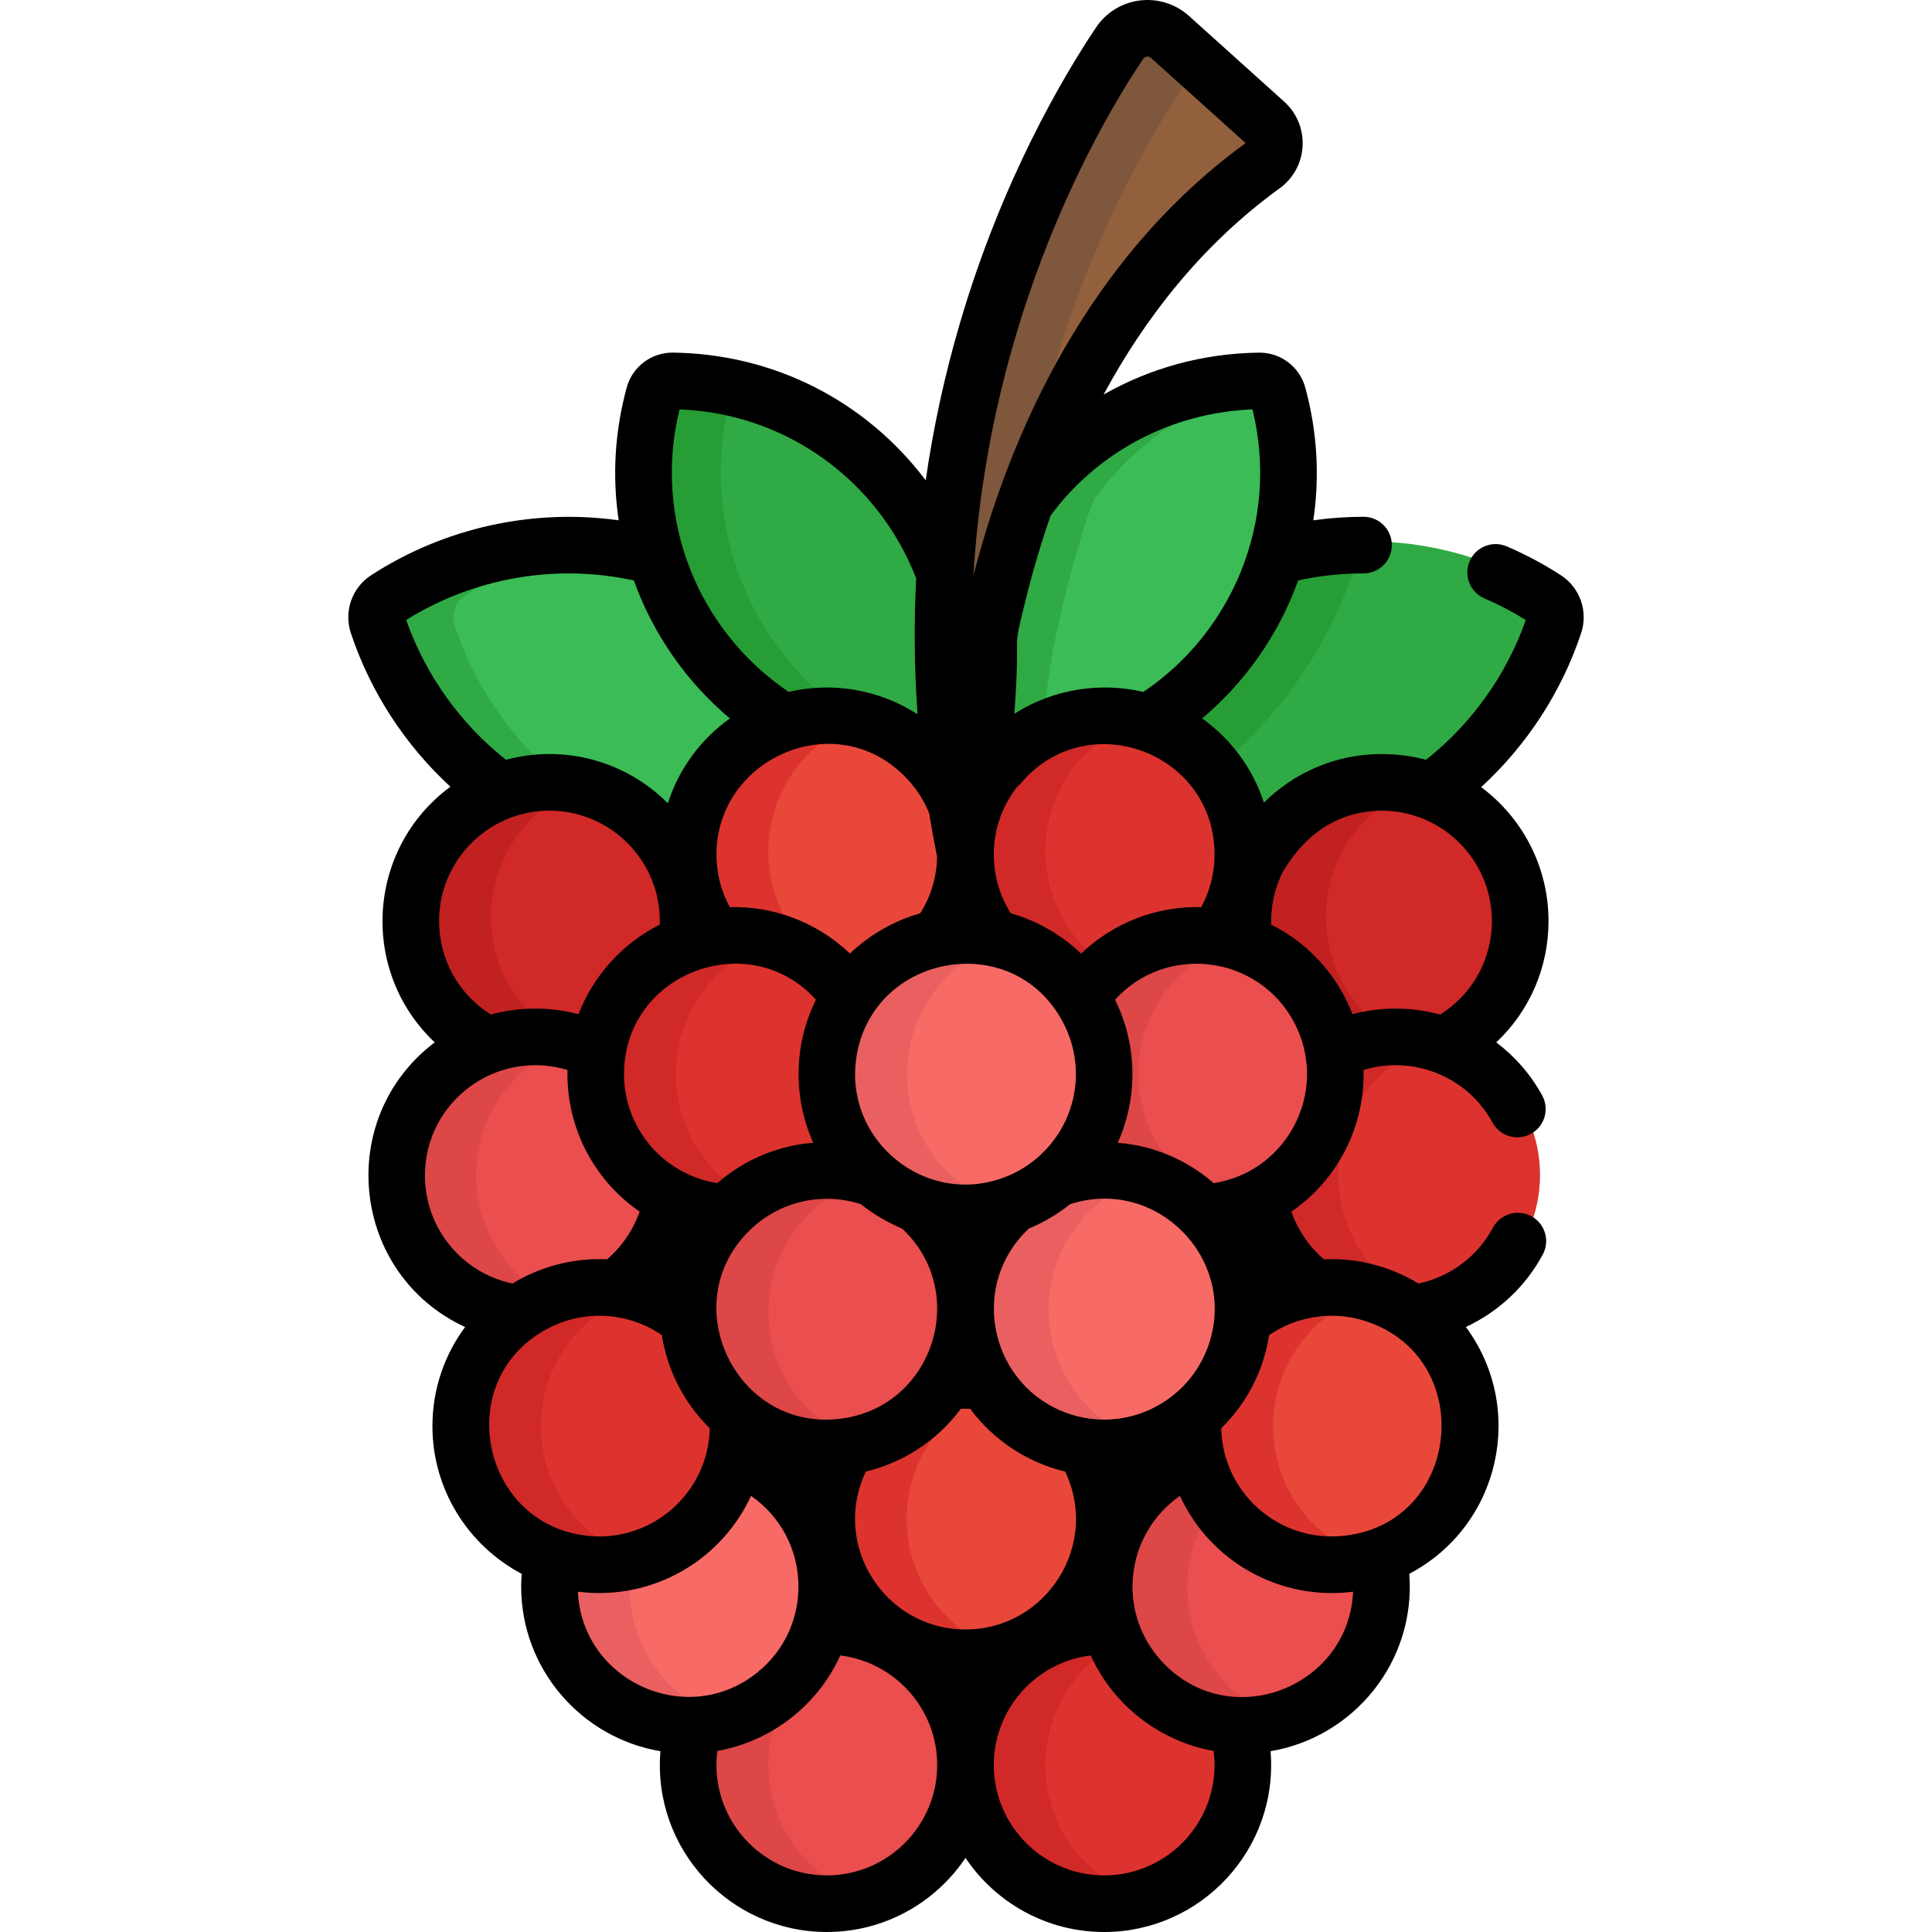<?xml version="1.0" encoding="iso-8859-1"?>
<!-- Generator: Adobe Illustrator 19.0.0, SVG Export Plug-In . SVG Version: 6.00 Build 0)  -->
<svg version="1.1" id="Capa_1" xmlns="http://www.w3.org/2000/svg" xmlns:xlink="http://www.w3.org/1999/xlink" x="0px" y="0px"
	 viewBox="0 0 512.001 512.001" style="enable-background:new 0 0 512.001 512.001;" xml:space="preserve">
<path style="fill:#C12121;" d="M331.378,300.264c-1.623,0-3.217,0.116-4.784,0.32c1.927-3.996,3.142-8.397,3.506-13.039
	c2.844,0.705,5.815,1.086,8.878,1.086c20.297,0,36.751-16.454,36.751-36.751c0-20.297-16.454-36.751-36.751-36.751
	c-19.317,0-35.142,14.907-36.626,33.843c-4.814-1.194-9.806-1.413-14.795-0.605c15.803-24.327-1.671-56.738-30.834-56.738
	c-28.982,0-46.462,32.025-31.078,56.358c-5.179,0.359-10.062,1.789-14.43,4.073c0.084-20.535-16.523-36.93-36.747-36.93
	c-20.297,0-36.751,16.454-36.751,36.751s16.454,36.751,36.751,36.751c6.137,0,11.92-1.512,17.006-4.173
	c0,0.06-0.005,0.119-0.005,0.179c0,6.606,1.752,12.801,4.804,18.158c-4.153-1.628-8.671-2.531-13.402-2.531
	c-20.297,0-36.751,16.454-36.751,36.751c0,20.282,16.429,36.725,36.705,36.75c-20.258,25.563-2.11,63.619,30.778,63.619
	c1.622,0,3.217-0.11,4.787-0.301c3.921,17.546,19.576,30.665,38.305,30.665c18.767,0,34.448-13.171,38.329-30.772
	c1.837,0.264,3.713,0.407,5.622,0.407c21.683,0,39.26-17.577,39.26-39.26c0-9.206-3.176-17.664-8.482-24.358
	c20.276-0.025,36.704-16.469,36.704-36.75C368.129,316.719,351.675,300.264,331.378,300.264z"/>
<circle style="fill:#EA4E4E;" cx="220.374" cy="467.749" r="36.751"/>
<path style="fill:#DD4747;" d="M203.622,467.749c0-16.829,11.316-31.006,26.751-35.362c-3.181-0.898-6.532-1.389-10.001-1.389
	c-20.297,0-36.751,16.454-36.751,36.751s16.454,36.751,36.751,36.751c3.468,0,6.819-0.491,10.001-1.389
	C214.938,498.755,203.622,484.578,203.622,467.749z"/>
<circle style="fill:#F76A66;" cx="183.622" cy="420.646" r="36.751"/>
<path style="fill:#EA6060;" d="M166.871,420.644c0-16.829,11.316-31.006,26.751-35.362c-3.181-0.898-6.532-1.389-10.001-1.389
	c-20.297,0-36.751,16.454-36.751,36.751c0,20.297,16.454,36.751,36.751,36.751c3.468,0,6.819-0.491,10.001-1.389
	C178.186,451.65,166.871,437.473,166.871,420.644z"/>
<circle style="fill:#C12121;" cx="228.214" cy="284.638" r="36.751"/>
<path style="fill:#3BBC56;" d="M175.882,146.715c-25.607-6.943-51.694-2.44-72.724,11.169c-2.594,1.678-3.726,4.898-2.753,7.83
	c5.782,17.42,17.1,33.442,33.388,45.081c4.125-1.552,8.192-2.47,13.077-2.47c12.84,0,24.76,6.951,31.109,18.14l0.263,0.463
	l0.531,0.041c1.622,0.124,3.248,0.205,4.833,0.239l1.016,0.022l0.006-1.016c0.098-15.447,10.031-29.023,24.718-33.781l2.073-0.671
	C192.624,180.312,181.439,165.256,175.882,146.715z"/>
<g>
	<path style="fill:#30AA44;" d="M120.465,165.715c-0.973-2.932,0.159-6.152,2.753-7.83c11.653-7.541,24.86-12.281,38.676-13.831
		c-20.942-2.337-41.533,2.697-58.737,13.831c-2.594,1.678-3.726,4.898-2.753,7.83c5.782,17.42,17.1,33.441,33.388,45.081
		c4.125-1.552,8.192-2.47,13.077-2.47c1.345,0,2.676,0.093,3.995,0.243C136.176,197.154,125.886,182.049,120.465,165.715z"/>
	<path style="fill:#30AA44;" d="M252.648,152.236l0.012-0.205l-0.07-0.193c-10.769-29.764-38.928-51.46-73.049-51.894
		c-2.767-0.059-5.197,1.801-5.925,4.465c-9.264,33.925,4.716,69.546,35.294,88.167c3.698-1.2,7.279-1.882,11.464-1.882
		c10.398,0,19.727,4.11,27.714,13.148c2.647,0.034,4.517-0.882,5.927-3.302C252.185,184.331,251.728,168.265,252.648,152.236z"/>
</g>
<path style="fill:#269E35;" d="M193.845,104.41c0.283-1.038,0.831-1.948,1.551-2.676c-5.103-1.102-10.403-1.72-15.857-1.789
	c-2.767-0.059-5.197,1.801-5.925,4.465c-9.264,33.925,4.716,69.546,35.294,88.167c3.698-1.2,7.279-1.882,11.464-1.882
	c2.328,0,4.598,0.218,6.816,0.639C197.978,172.404,184.782,137.6,193.845,104.41z"/>
<path style="fill:#30AA44;" d="M411.357,157.885c-21.375-13.833-47.688-17.956-72.188-11.315l-0.537,0.146l-0.16,0.533
	c-2.605,8.689-6.712,16.792-12.208,24.083c-7.155,9.496-14.571,15.194-23.17,20.431l2.073,0.671
	c14.688,4.758,24.621,18.334,24.719,33.781l0.006,1.016l1.016-0.022c2.309-0.05,4.026-0.178,5.364-0.28
	c8.903-15.687,27.024-22.691,44.449-16.133c16.256-11.617,27.593-27.622,33.388-45.081
	C415.083,162.783,413.951,159.563,411.357,157.885z"/>
<path style="fill:#269E35;" d="M321.878,203.875c8.957-7.24,16.969-15.517,24.498-27.181c6.654-10.309,11.586-21.462,14.707-33.21
	c-7.347,0.118-14.709,1.132-21.914,3.085l-0.537,0.146l-0.16,0.533c-2.605,8.689-6.712,16.792-12.208,24.083
	c-7.155,9.496-14.571,15.193-23.17,20.431l2.073,0.671C311.902,194.616,317.633,198.655,321.878,203.875z"/>
<path style="fill:#3BBC56;" d="M340.899,104.41L340.899,104.41c-0.721-2.639-3.118-4.465-5.847-4.465c-0.026,0-0.052,0-0.078,0
	c-25.907,0.329-48.866,13.091-62.602,32.286c-0.902,1.258-6.345,17.765-10.035,35.526l-0.021,0.205
	c-0.771,2.515-3.969,21.391-3.969,32.864l0,0c1.109,1.902,5.684,3.179,8.128,2.979c9.629-11.494,24.485-15.98,39.13-11.23
	c8.681-5.286,16.023-11.768,22.257-20.041C342.622,152.949,347.374,128.117,340.899,104.41z"/>
<g>
	<path style="fill:#30AA44;" d="M279.965,167.962l0.021-0.205c3.689-17.761,9.133-34.268,10.035-35.526
		c11.248-15.719,28.682-27.118,48.853-30.914c-1.055-0.86-2.388-1.373-3.821-1.373c-0.026,0-0.052,0-0.078,0
		c-25.907,0.329-48.866,13.091-62.602,32.286c-0.902,1.259-6.345,17.765-10.035,35.526l-0.021,0.205
		c-0.771,2.515-3.969,21.391-3.969,32.864c1.109,1.902,5.684,3.179,8.128,2.979c2.825-3.373,6.11-6.123,9.699-8.232
		C276.854,184.334,279.304,170.122,279.965,167.962z"/>
	<path style="fill:#30AA44;" d="M302.938,191.816c0.889,0.221,1.778,0.472,2.667,0.76c0.896-0.546,1.77-1.113,2.638-1.685
		C306.443,191.065,304.673,191.374,302.938,191.816z"/>
</g>
<path style="fill:#93603E;" d="M257.123,226.445c0,0-3.429-123.008,78.852-182.619c3.757-2.722,4.027-8.225,0.579-11.33
	L311.333,9.799c-4.034-3.631-10.352-2.866-13.374,1.642C280.964,36.795,234.883,118.053,257.123,226.445z"/>
<path style="fill:#7F573C;" d="M269.61,143.272c7.688-60.38,32.889-103.834,44.506-121.163c1.565-2.334,4.013-3.655,6.57-3.892
	l-9.354-8.418c-4.034-3.631-10.352-2.866-13.374,1.642c-16.996,25.354-63.077,106.612-40.836,215.004
	C257.123,226.445,256.049,187.763,269.61,143.272z"/>
<circle style="fill:#D12828;" cx="368.133" cy="242.965" r="36.751"/>
<path style="fill:#C12121;" d="M351.379,242.968c0-16.829,11.316-31.006,26.751-35.362c-3.181-0.898-6.532-1.389-10.001-1.389
	c-20.297,0-36.751,16.454-36.751,36.751s16.454,36.751,36.751,36.751c3.468,0,6.819-0.491,10.001-1.389
	C362.695,273.974,351.379,259.797,351.379,242.968z"/>
<circle style="fill:#D12828;" cx="146.87" cy="242.965" r="36.751"/>
<path style="fill:#C12121;" d="M130.119,242.968c0-16.829,11.316-31.006,26.751-35.362c-3.181-0.898-6.532-1.389-10.001-1.389
	c-20.297,0-36.751,16.454-36.751,36.751s16.454,36.751,36.751,36.751c3.468,0,6.819-0.491,10.001-1.389
	C141.435,273.974,130.119,259.797,130.119,242.968z"/>
<circle style="fill:#DD332F;" cx="371.373" cy="311.399" r="36.751"/>
<path style="fill:#D12828;" d="M354.618,311.397c0-16.829,11.316-31.006,26.751-35.362c-3.181-0.898-6.532-1.389-10.001-1.389
	c-20.297,0-36.751,16.454-36.751,36.751s16.454,36.751,36.751,36.751c3.468,0,6.819-0.491,10.001-1.389
	C365.934,342.403,354.618,328.227,354.618,311.397z"/>
<circle style="fill:#EA4E4E;" cx="142.879" cy="311.399" r="36.751"/>
<path style="fill:#DD4747;" d="M126.13,311.397c0-16.829,11.316-31.006,26.751-35.362c-3.181-0.898-6.532-1.389-10.001-1.389
	c-20.297,0-36.751,16.454-36.751,36.751s16.454,36.751,36.751,36.751c3.468,0,6.819-0.491,10.001-1.389
	C137.446,342.403,126.13,328.227,126.13,311.397z"/>
<circle style="fill:#DD332F;" cx="293.808" cy="467.749" r="36.751"/>
<path style="fill:#D12828;" d="M277.054,467.749c0-16.829,11.316-31.006,26.751-35.362c-3.181-0.898-6.532-1.389-10.001-1.389
	c-20.297,0-36.751,16.454-36.751,36.751s16.454,36.751,36.751,36.751c3.468,0,6.819-0.491,10.001-1.389
	C288.37,498.755,277.054,484.578,277.054,467.749z"/>
<circle style="fill:#EA473B;" cx="257.056" cy="402.575" r="36.751"/>
<path style="fill:#DD332F;" d="M240.303,402.574c0-16.829,11.316-31.006,26.751-35.362c-3.181-0.898-6.532-1.389-10.001-1.389
	c-20.297,0-36.751,16.454-36.751,36.751s16.454,36.751,36.751,36.751c3.468,0,6.819-0.491,10.001-1.389
	C251.619,433.58,240.303,419.403,240.303,402.574z"/>
<circle style="fill:#EA4E4E;" cx="331.381" cy="420.646" r="36.751"/>
<path style="fill:#DD4747;" d="M314.628,420.644c0-16.829,11.316-31.006,26.751-35.362c-3.181-0.898-6.532-1.389-10.001-1.389
	c-20.297,0-36.751,16.454-36.751,36.751c0,20.297,16.454,36.751,36.751,36.751c3.468,0,6.819-0.491,10.001-1.389
	C325.943,451.65,314.628,437.473,314.628,420.644z"/>
<circle style="fill:#DD332F;" cx="160.11" cy="377.933" r="36.751"/>
<path style="fill:#D12828;" d="M143.355,377.93c0-16.829,11.316-31.006,26.751-35.362c-3.181-0.898-6.532-1.389-10.001-1.389
	c-20.297,0-36.751,16.454-36.751,36.751s16.454,36.751,36.751,36.751c3.468,0,6.819-0.491,10.001-1.389
	C154.671,408.936,143.355,394.759,143.355,377.93z"/>
<circle style="fill:#EA473B;" cx="354.142" cy="377.933" r="36.751"/>
<g>
	<path style="fill:#DD332F;" d="M337.391,377.93c0-16.829,11.316-31.006,26.751-35.362c-3.181-0.898-6.532-1.389-10.001-1.389
		c-20.297,0-36.751,16.454-36.751,36.751s16.454,36.751,36.751,36.751c3.468,0,6.819-0.491,10.001-1.389
		C348.707,408.936,337.391,394.759,337.391,377.93z"/>
	<circle style="fill:#DD332F;" cx="293.808" cy="225.634" r="36.751"/>
</g>
<path style="fill:#D12828;" d="M277.054,225.63c0-16.829,11.316-31.006,26.751-35.362c-3.181-0.898-6.532-1.389-10.001-1.389
	c-20.297,0-36.751,16.454-36.751,36.751s16.454,36.751,36.751,36.751c3.468,0,6.819-0.491,10.001-1.389
	C288.37,256.635,277.054,242.459,277.054,225.63z"/>
<circle style="fill:#EA473B;" cx="220.374" cy="225.634" r="36.751"/>
<g>
	<path style="fill:#DD332F;" d="M203.622,225.629c0-16.829,11.316-31.006,26.751-35.362c-3.181-0.898-6.532-1.389-10.001-1.389
		c-20.297,0-36.751,16.454-36.751,36.751c0,20.297,16.454,36.751,36.751,36.751c3.468,0,6.819-0.491,10.001-1.389
		C214.938,256.635,203.622,242.459,203.622,225.629z"/>
	<circle style="fill:#DD332F;" cx="195.882" cy="284.638" r="36.751"/>
</g>
<path style="fill:#D12828;" d="M179.131,284.637c0-16.829,11.316-31.006,26.751-35.362c-3.181-0.898-6.532-1.389-10.001-1.389
	c-20.297,0-36.751,16.454-36.751,36.751c0,20.297,16.454,36.751,36.751,36.751c3.468,0,6.819-0.491,10.001-1.389
	C190.447,315.642,179.131,301.467,179.131,284.637z"/>
<circle style="fill:#EA4E4E;" cx="318.38" cy="284.638" r="36.751"/>
<path style="fill:#DD4747;" d="M301.631,284.638c0-16.829,11.316-31.006,26.751-35.362c-3.181-0.898-6.532-1.389-10.001-1.389
	c-20.297,0-36.751,16.454-36.751,36.751c0,20.297,16.454,36.751,36.751,36.751c3.468,0,6.819-0.491,10.001-1.389
	C312.947,315.642,301.631,301.467,301.631,284.638z"/>
<circle style="fill:#EA4E4E;" cx="220.374" cy="347.691" r="36.751"/>
<path style="fill:#DD4747;" d="M203.622,347.689c0-16.829,11.316-31.006,26.751-35.362c-3.181-0.898-6.532-1.389-10.001-1.389
	c-20.297,0-36.751,16.454-36.751,36.751s16.454,36.751,36.751,36.751c3.468,0,6.819-0.491,10.001-1.389
	C214.938,378.695,203.622,364.518,203.622,347.689z"/>
<circle style="fill:#F76A66;" cx="257.126" cy="284.638" r="36.751"/>
<path style="fill:#EA6060;" d="M240.373,284.637c0-16.829,11.316-31.006,26.751-35.362c-3.181-0.898-6.532-1.389-10.001-1.389
	c-20.297,0-36.751,16.454-36.751,36.751c0,20.297,16.454,36.751,36.751,36.751c3.468,0,6.819-0.491,10.001-1.389
	C251.69,315.642,240.373,301.467,240.373,284.637z"/>
<circle style="fill:#F76A66;" cx="294.628" cy="347.141" r="36.751"/>
<path style="fill:#EA6060;" d="M277.875,347.14c0-16.829,11.316-31.006,26.751-35.362c-3.181-0.898-6.532-1.389-10.001-1.389
	c-20.297,0-36.751,16.454-36.751,36.751s16.454,36.751,36.751,36.751c3.468,0,6.819-0.491,10.001-1.389
	C289.192,378.146,277.875,363.97,277.875,347.14z"/>
<path d="M119.358,208.483c-22.362,16.539-24.033,49.048-4.148,67.754c-26.651,20.18-22.198,61.427,8.042,75.443
	c-5.434,7.349-8.654,16.43-8.654,26.251c0,16.969,9.606,31.73,23.66,39.152c-0.087,1.124-0.146,2.249-0.146,3.371
	c0,21.898,15.992,40.122,36.908,43.632c-2.152,25.915,18.396,47.916,44.096,47.916c15.295,0,28.8-7.801,36.75-19.632
	c7.951,11.831,21.457,19.632,36.752,19.632c25.68,0,46.243-21.976,44.095-47.916c22.01-3.693,38.558-23.691,36.762-47.003
	c24.168-12.763,30.993-43.806,14.994-65.421c8.575-3.98,15.79-10.658,20.388-19.209c1.962-3.648,0.595-8.197-3.054-10.159
	c-3.647-1.962-8.195-0.594-10.158,3.053c-4.109,7.642-11.365,13.038-19.733,14.8c-7.612-4.653-16.46-6.819-25.08-6.418
	c-3.931-3.384-6.91-7.775-8.604-12.637c12.579-8.67,19.481-22.851,19.132-37.545c12.35-3.814,27.118,1.073,34.177,13.956
	c1.989,3.633,6.549,4.966,10.183,2.973c3.632-1.99,4.963-6.549,2.973-10.182c-3.067-5.597-7.249-10.342-12.168-14.056
	c8.734-8.216,13.847-19.715,13.847-32.159c0-14.511-7.021-27.411-17.844-35.486c12.072-11.062,21.315-25.23,26.493-40.828
	c1.906-5.743-0.312-12.05-5.39-15.335c-4.505-2.916-9.32-5.483-14.312-7.631c-3.801-1.637-8.216,0.12-9.855,3.924
	c-1.638,3.805,0.119,8.217,3.924,9.855c3.806,1.638,7.486,3.562,10.962,5.729c-5.1,14.545-14.389,27.539-26.44,37.044
	c-3.046-0.822-6.17-1.296-9.338-1.451c-0.417-0.023-0.839-0.03-1.259-0.041c-0.31-0.006-0.617-0.03-0.928-0.03
	c-0.045,0-0.089,0.003-0.134,0.003s-0.088-0.003-0.133-0.003c-12.147,0-23.163,4.921-31.168,12.873
	c-2.929-8.996-8.673-16.821-16.382-22.304c11.254-9.442,20.28-22.128,25.459-36.571c9.388-2.055,16.323-1.817,17.323-1.873
	c4.141,0,7.498-3.356,7.5-7.497c0.002-4.142-3.355-7.501-7.497-7.503c-0.013,0-0.023,0-0.036,0c-4.443,0-8.881,0.319-13.28,0.935
	c1.728-11.547,1.067-23.492-2.126-35.186l0,0c-1.494-5.468-6.462-9.253-12.117-9.253c-0.054,0-0.107,0-0.162,0.001
	c-14.754,0.188-28.834,4.077-41.177,11.117c10.789-19.986,25.789-39.54,46.66-54.661c3.627-2.627,5.844-6.702,6.081-11.18
	c0.238-4.49-1.542-8.791-4.884-11.799L315.095,4.224c-3.547-3.192-8.296-4.687-13.027-4.097c-4.721,0.587-8.947,3.188-11.595,7.138
	c-8.693,12.968-24.943,40.399-36.099,78.428c-4.04,13.771-7.051,27.65-9.048,41.6c-15.979-21.173-40.381-33.51-66.961-33.847
	c-0.055,0-0.107-0.001-0.162-0.001c-5.653,0-10.623,3.785-12.117,9.254c-3.193,11.695-3.854,23.64-2.125,35.189
	c-22.726-3.164-46.079,1.912-65.591,14.54c-5.08,3.286-7.298,9.593-5.392,15.337C98.14,183.312,107.342,197.437,119.358,208.483z
	 M149.629,215.109c14.76,2.058,25.716,14.959,25.22,29.936c-10.019,5.012-17.638,13.611-21.53,23.728
	c-7.669-2.056-15.897-1.925-23.232,0.094c-8.532-5.328-13.722-14.585-13.722-24.79C116.363,226.415,132,212.674,149.629,215.109z
	 M215.527,302.841c-9.062,0.719-18.016,4.242-25.423,10.702c-13.808-2.13-24.73-14.084-24.73-28.905
	c0-26.802,33.198-39.281,50.862-19.698C210.182,277.09,210.25,291.173,215.527,302.841z M228.151,319.123
	c3.421,2.755,7.526,5.073,10.934,6.466c17.775,16.623,8.585,46.656-15.576,50.281c-28.382,4.294-45.457-31.045-24.03-50.58
	C207.474,318.034,218.469,315.977,228.151,319.123z M112.616,311.53c0-19.532,18.818-33.653,37.771-27.985
	c-0.355,14.949,6.754,29.007,19.121,37.537c-1.693,4.863-4.673,9.26-8.605,12.646c-9.03-0.423-17.81,1.974-25.086,6.419
	C122.422,337.344,112.616,325.471,112.616,311.53z M145.984,351.668c9.536-4.694,20.842-3.736,29.415,2.149
	c1.431,9.136,5.694,17.825,12.695,24.686c-0.325,16.829-14.963,30.097-31.919,28.55
	C127.148,404.406,119.267,364.793,145.984,351.668z M153.145,421.816c0.149,0.019,0.301,0.026,0.45,0.043
	c0.613,0.073,1.23,0.131,1.85,0.179c0.263,0.02,0.525,0.045,0.788,0.06c17.857,1.047,34.943-8.773,42.806-25.678
	c16.029,11.154,16.838,34.512,1.747,46.732C182.208,458.263,154.24,445.594,153.145,421.816z M219.117,496.999
	c-17.614,0-31.264-15.527-29.014-32.979c14.446-2.584,26.64-12.187,32.575-25.307c14.455,1.763,25.689,14.112,25.689,29.035
	C248.367,483.878,235.245,496.999,219.117,496.999z M255.867,431.824c-21.469,0-35.648-22.49-26.404-41.843
	c9.86-2.369,18.85-8.13,25.167-16.633c0.826-0.035,1.647-0.035,2.476,0c6.389,8.6,15.472,14.318,25.168,16.633
	C291.542,409.403,277.272,431.824,255.867,431.824z M272.65,325.59c3.541-1.458,7.571-3.758,10.934-6.466
	c23.08-7.494,44.912,14.953,36.494,37.909c-5.685,15.434-23.206,23.453-38.862,16.854C261.972,365.71,257.06,340.168,272.65,325.59z
	 M292.619,496.999c-16.13,0-29.252-13.122-29.252-29.251c0-14.923,11.234-27.272,25.69-29.035
	c6.033,13.343,18.439,22.812,32.576,25.307C323.878,481.543,310.172,496.999,292.619,496.999z M307.734,440.118
	c-12.037-13.276-9.36-33.73,4.961-43.696c7.966,17.381,26.552,27.893,45.895,25.395
	C357.409,447.446,325.487,459.628,307.734,440.118z M362.186,350.204c29.742,9.994,24.949,54.409-7.03,56.88
	c-16.859,1.301-31.193-11.95-31.514-28.581c6.824-6.688,11.222-15.279,12.695-24.686
	C343.62,348.814,353.259,347.196,362.186,350.204z M339.976,230.985c0.911-1.011,8.137-16.083,26.298-16.155
	c16.059,0.083,29.099,13.169,29.099,29.247c0,10.205-5.19,19.461-13.722,24.79c-7.861-2.17-16.054-2.012-23.217-0.094
	c-0.84-2.186-2.11-4.826-3.504-7.113c-4.295-7.057-10.526-12.866-18.042-16.623C336.724,240.164,337.782,235.349,339.976,230.985z
	 M342.989,270.997c0.599,1.135,1.126,2.327,1.504,3.327c6.519,17.285-4.48,36.393-22.859,39.219
	c-7.175-6.258-16.039-9.956-25.426-10.704c5.382-11.895,5.233-25.925-0.705-37.889C308.871,250.107,333.402,252.898,342.989,270.997
	z M321.87,226.445c0,4.939-1.214,9.697-3.539,13.958c-11.376-0.316-22.982,3.846-31.828,12.307
	c-5.229-5.023-11.852-8.766-18.636-10.674c-6.401-10.111-6.044-23.428,1.494-33.303c0.399-0.315,0.771-0.67,1.102-1.065
	C288.022,186.733,321.87,199.355,321.87,226.445z M331.443,106.648c0.001,0.001,0.001,0.001,0.001,0.002
	C331.444,106.65,331.444,106.649,331.443,106.648L331.443,106.648z M331.922,108.494c7.318,29.876-5.682,59.291-28.929,74.868
	c-10.893-2.553-23.479-1.043-34.167,5.802c1.752-24.753-0.816-14.609,2.699-29.06c2.107-8.639,4.41-16.304,6.912-23.492
	C290.512,120.209,309.958,109.351,331.922,108.494z M302.933,15.618c0.292-0.435,0.696-0.569,0.985-0.605
	c0.058-0.007,0.12-0.012,0.188-0.012c0.278,0,0.627,0.079,0.953,0.373L330.1,37.911c-37.637,27.368-60.506,69.701-72.13,114.563
	C262.124,82.708,291.683,32.398,302.933,15.618z M282.255,272.023c2.541,5.289,3.397,11.262,2.537,16.975
	c-1.556,10.409-8.714,19.202-18.447,22.942c-20.927,8.059-42.688-9.567-39.404-31.65
	C231.122,252.295,269.636,245.687,282.255,272.023z M246.24,215.515c0.625,3.851,1.327,7.701,2.105,11.552
	c-0.111,5.362-1.636,10.483-4.477,14.969c-6.695,1.881-13.346,5.594-18.628,10.667c-8.957-8.547-20.616-12.62-31.836-12.299
	c-2.305-4.224-3.561-8.99-3.532-14.147c0.16-25.679,32.547-39.737,50.918-19.432C243.085,209.357,244.938,212.296,246.24,215.515z
	 M180.081,108.494c28.917,1.128,52.894,19.415,62.714,44.781c-0.623,11.977-0.499,23.99,0.371,36.02
	c-10.11-6.554-22.468-8.665-34.156-5.933C185.318,167.396,172.871,137.92,180.081,108.494z M167.972,153.824
	c5.166,14.406,14.153,27.089,25.458,36.57c-7.763,5.522-13.536,13.418-16.446,22.492c-11.551-11.596-27.997-15.557-42.896-11.539
	c-12.051-9.505-21.34-22.5-26.44-37.044C125.656,153.066,147.362,149.323,167.972,153.824z"/>
<g>
</g>
<g>
</g>
<g>
</g>
<g>
</g>
<g>
</g>
<g>
</g>
<g>
</g>
<g>
</g>
<g>
</g>
<g>
</g>
<g>
</g>
<g>
</g>
<g>
</g>
<g>
</g>
<g>
</g>
</svg>
